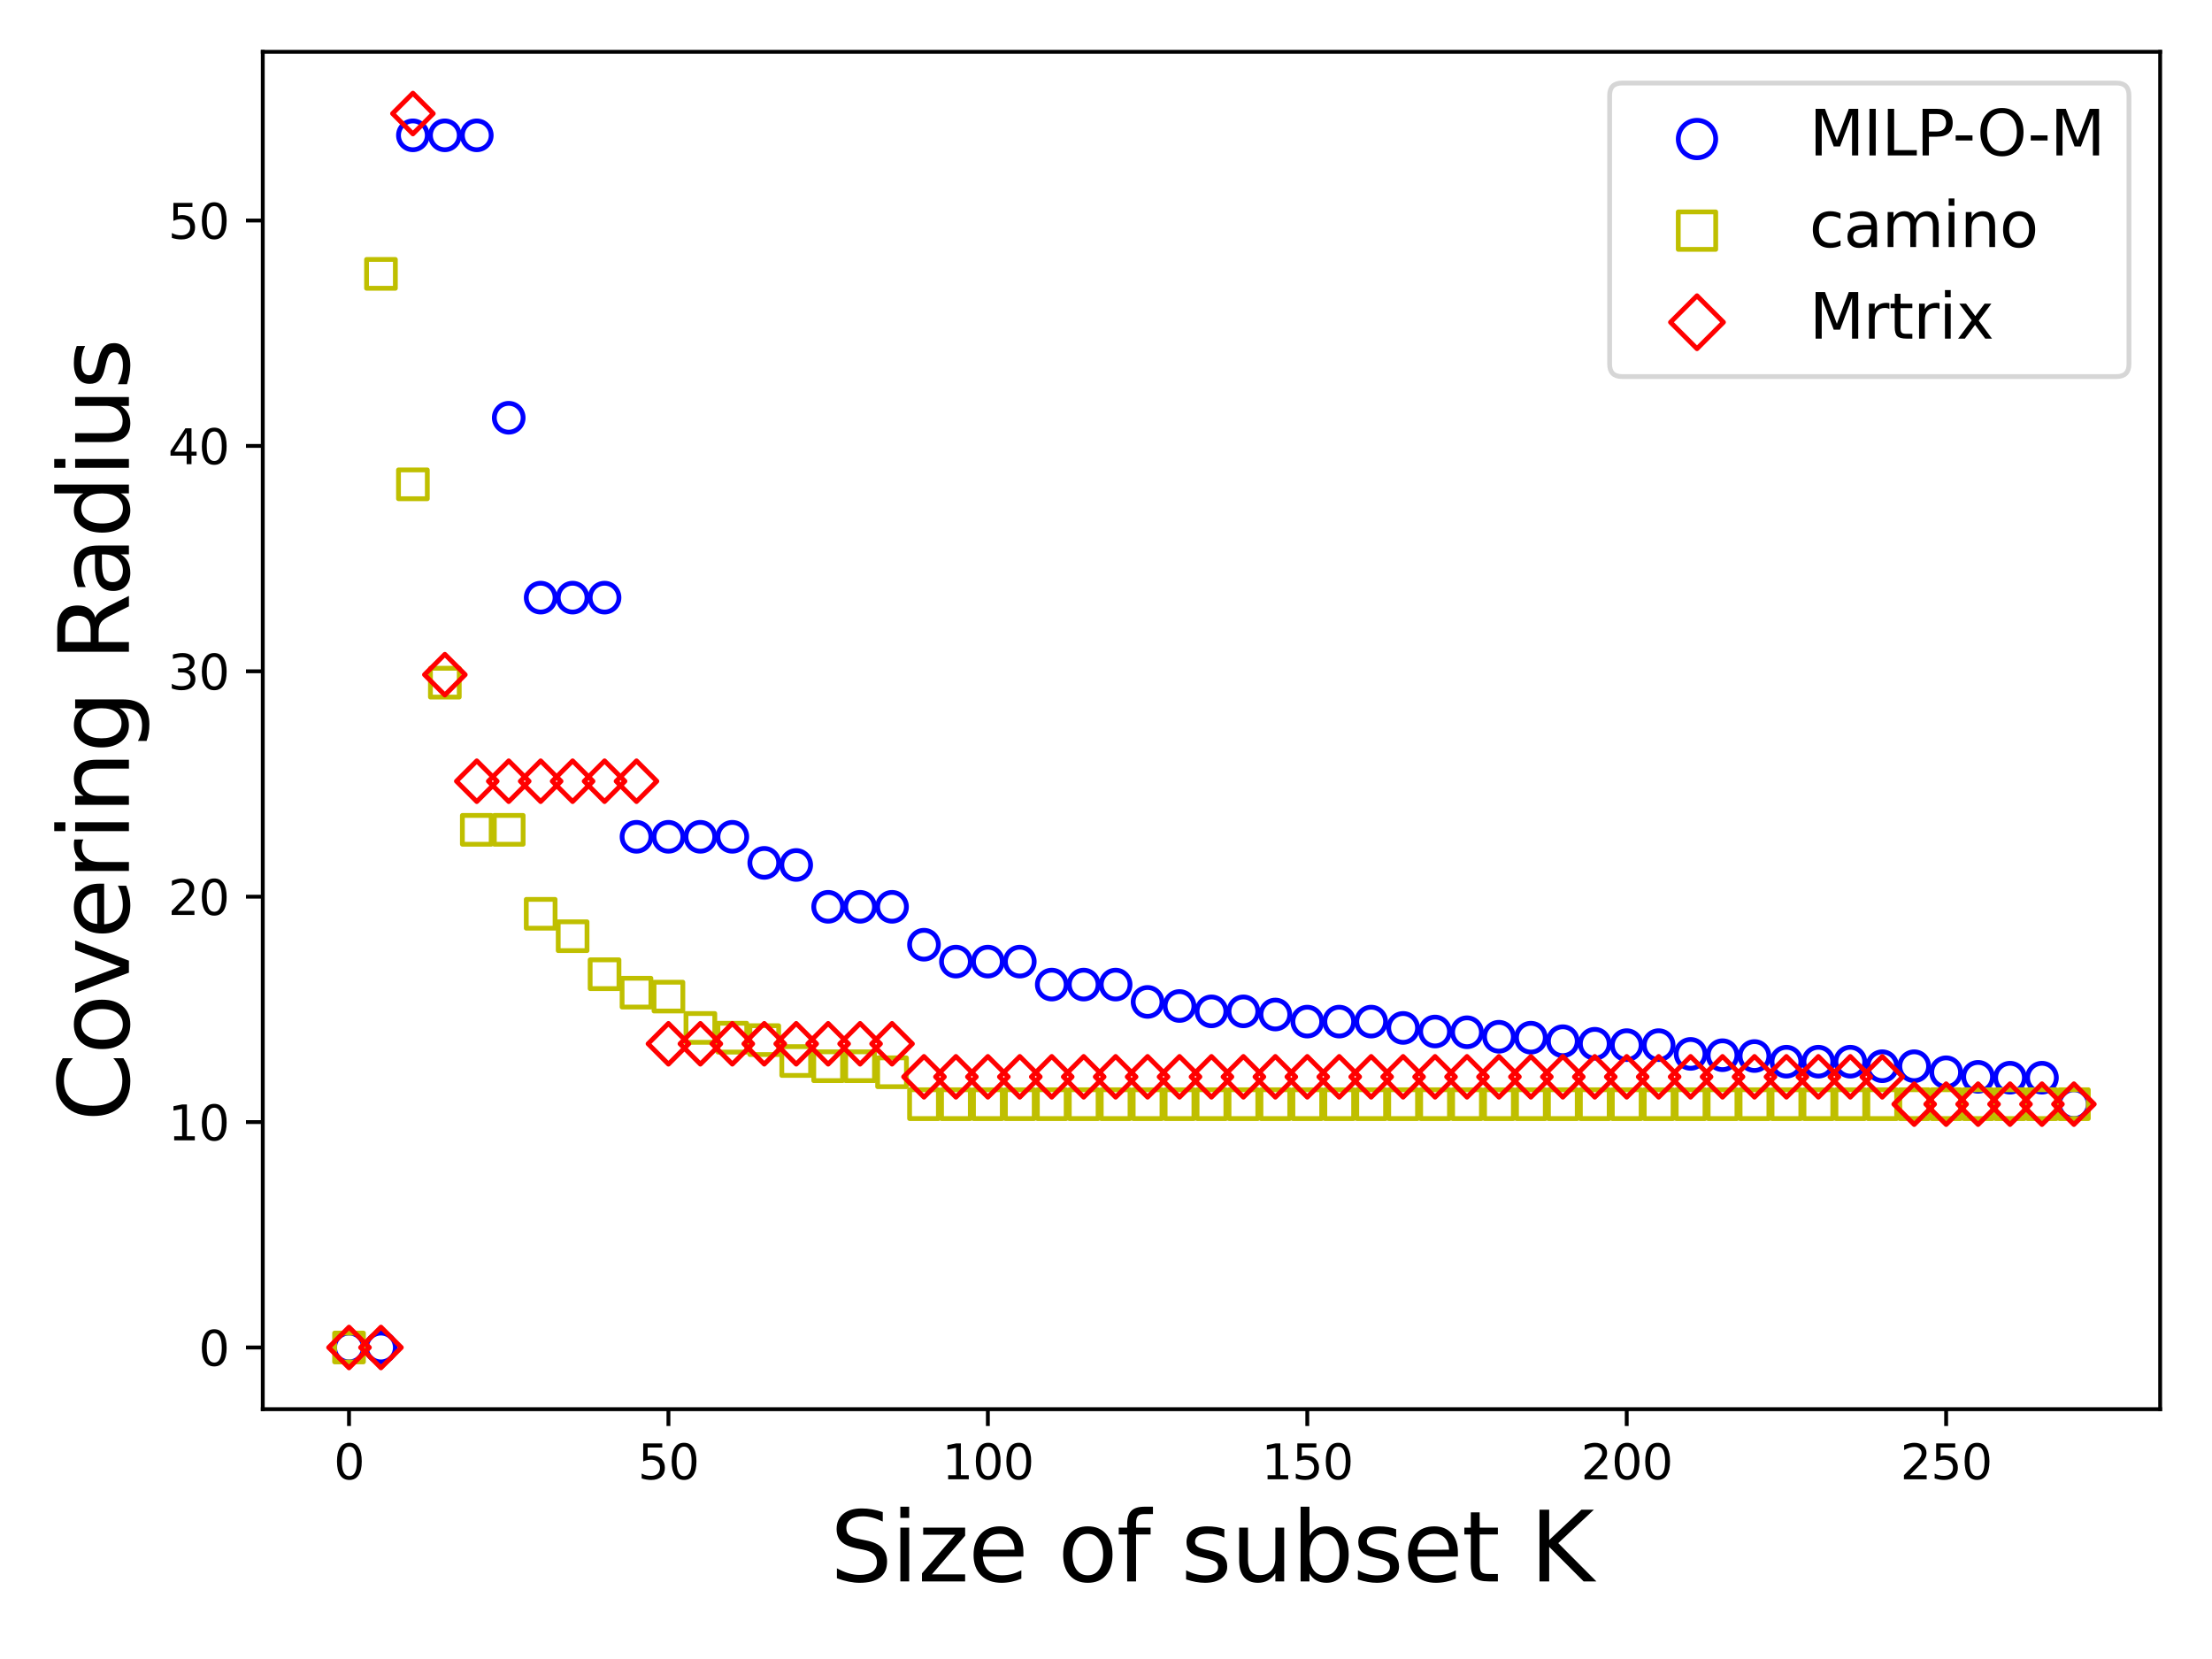 <?xml version="1.0" encoding="utf-8" standalone="no"?>
<!DOCTYPE svg PUBLIC "-//W3C//DTD SVG 1.1//EN"
  "http://www.w3.org/Graphics/SVG/1.1/DTD/svg11.dtd">
<svg xmlns:xlink="http://www.w3.org/1999/xlink" width="460.8pt" height="345.6pt" viewBox="0 0 460.8 345.6" xmlns="http://www.w3.org/2000/svg" version="1.1">
 <defs>
  <style type="text/css">*{stroke-linejoin: round; stroke-linecap: butt}</style>
 </defs>
 <g id="figure_1">
  <g id="patch_1">
   <path d="M 0 345.6 
L 460.8 345.6 
L 460.8 0 
L 0 0 
z
" style="fill: #ffffff"/>
  </g>
  <g id="axes_1">
   <g id="patch_2">
    <path d="M 54.74 293.56 
L 450 293.56 
L 450 10.8 
L 54.74 10.8 
z
" style="fill: #ffffff"/>
   </g>
   <g id="PathCollection_1">
    <defs>
     <path id="C0_0_5d941ab05d" d="M 0 3 
C 0.796 3 1.559 2.684 2.121 2.121 
C 2.684 1.559 3 0.796 3 -0 
C 3 -0.796 2.684 -1.559 2.121 -2.121 
C 1.559 -2.684 0.796 -3 0 -3 
C -0.796 -3 -1.559 -2.684 -2.121 -2.121 
C -2.684 -1.559 -3 -0.796 -3 0 
C -3 0.796 -2.684 1.559 -2.121 2.121 
C -1.559 2.684 -0.796 3 0 3 
z
"/>
    </defs>
    <g clip-path="url(#pa130c81b4f)">
     <use xlink:href="#C0_0_5d941ab05d" x="72.706" y="280.707" style="fill: none; stroke: #0000ff"/>
    </g>
    <g clip-path="url(#pa130c81b4f)">
     <use xlink:href="#C0_0_5d941ab05d" x="79.361" y="280.707" style="fill: none; stroke: #0000ff"/>
    </g>
    <g clip-path="url(#pa130c81b4f)">
     <use xlink:href="#C0_0_5d941ab05d" x="86.015" y="28.192" style="fill: none; stroke: #0000ff"/>
    </g>
    <g clip-path="url(#pa130c81b4f)">
     <use xlink:href="#C0_0_5d941ab05d" x="92.669" y="28.192" style="fill: none; stroke: #0000ff"/>
    </g>
    <g clip-path="url(#pa130c81b4f)">
     <use xlink:href="#C0_0_5d941ab05d" x="99.323" y="28.192" style="fill: none; stroke: #0000ff"/>
    </g>
    <g clip-path="url(#pa130c81b4f)">
     <use xlink:href="#C0_0_5d941ab05d" x="105.977" y="87.027" style="fill: none; stroke: #0000ff"/>
    </g>
    <g clip-path="url(#pa130c81b4f)">
     <use xlink:href="#C0_0_5d941ab05d" x="112.632" y="124.5" style="fill: none; stroke: #0000ff"/>
    </g>
    <g clip-path="url(#pa130c81b4f)">
     <use xlink:href="#C0_0_5d941ab05d" x="119.286" y="124.5" style="fill: none; stroke: #0000ff"/>
    </g>
    <g clip-path="url(#pa130c81b4f)">
     <use xlink:href="#C0_0_5d941ab05d" x="125.94" y="124.5" style="fill: none; stroke: #0000ff"/>
    </g>
    <g clip-path="url(#pa130c81b4f)">
     <use xlink:href="#C0_0_5d941ab05d" x="132.594" y="174.32" style="fill: none; stroke: #0000ff"/>
    </g>
    <g clip-path="url(#pa130c81b4f)">
     <use xlink:href="#C0_0_5d941ab05d" x="139.248" y="174.32" style="fill: none; stroke: #0000ff"/>
    </g>
    <g clip-path="url(#pa130c81b4f)">
     <use xlink:href="#C0_0_5d941ab05d" x="145.903" y="174.32" style="fill: none; stroke: #0000ff"/>
    </g>
    <g clip-path="url(#pa130c81b4f)">
     <use xlink:href="#C0_0_5d941ab05d" x="152.557" y="174.32" style="fill: none; stroke: #0000ff"/>
    </g>
    <g clip-path="url(#pa130c81b4f)">
     <use xlink:href="#C0_0_5d941ab05d" x="159.211" y="179.753" style="fill: none; stroke: #0000ff"/>
    </g>
    <g clip-path="url(#pa130c81b4f)">
     <use xlink:href="#C0_0_5d941ab05d" x="165.865" y="180.189" style="fill: none; stroke: #0000ff"/>
    </g>
    <g clip-path="url(#pa130c81b4f)">
     <use xlink:href="#C0_0_5d941ab05d" x="172.519" y="188.904" style="fill: none; stroke: #0000ff"/>
    </g>
    <g clip-path="url(#pa130c81b4f)">
     <use xlink:href="#C0_0_5d941ab05d" x="179.174" y="188.904" style="fill: none; stroke: #0000ff"/>
    </g>
    <g clip-path="url(#pa130c81b4f)">
     <use xlink:href="#C0_0_5d941ab05d" x="185.828" y="188.904" style="fill: none; stroke: #0000ff"/>
    </g>
    <g clip-path="url(#pa130c81b4f)">
     <use xlink:href="#C0_0_5d941ab05d" x="192.482" y="196.8" style="fill: none; stroke: #0000ff"/>
    </g>
    <g clip-path="url(#pa130c81b4f)">
     <use xlink:href="#C0_0_5d941ab05d" x="199.136" y="200.321" style="fill: none; stroke: #0000ff"/>
    </g>
    <g clip-path="url(#pa130c81b4f)">
     <use xlink:href="#C0_0_5d941ab05d" x="205.791" y="200.321" style="fill: none; stroke: #0000ff"/>
    </g>
    <g clip-path="url(#pa130c81b4f)">
     <use xlink:href="#C0_0_5d941ab05d" x="212.445" y="200.321" style="fill: none; stroke: #0000ff"/>
    </g>
    <g clip-path="url(#pa130c81b4f)">
     <use xlink:href="#C0_0_5d941ab05d" x="219.099" y="205.107" style="fill: none; stroke: #0000ff"/>
    </g>
    <g clip-path="url(#pa130c81b4f)">
     <use xlink:href="#C0_0_5d941ab05d" x="225.753" y="205.107" style="fill: none; stroke: #0000ff"/>
    </g>
    <g clip-path="url(#pa130c81b4f)">
     <use xlink:href="#C0_0_5d941ab05d" x="232.407" y="205.107" style="fill: none; stroke: #0000ff"/>
    </g>
    <g clip-path="url(#pa130c81b4f)">
     <use xlink:href="#C0_0_5d941ab05d" x="239.062" y="208.717" style="fill: none; stroke: #0000ff"/>
    </g>
    <g clip-path="url(#pa130c81b4f)">
     <use xlink:href="#C0_0_5d941ab05d" x="245.716" y="209.568" style="fill: none; stroke: #0000ff"/>
    </g>
    <g clip-path="url(#pa130c81b4f)">
     <use xlink:href="#C0_0_5d941ab05d" x="252.37" y="210.685" style="fill: none; stroke: #0000ff"/>
    </g>
    <g clip-path="url(#pa130c81b4f)">
     <use xlink:href="#C0_0_5d941ab05d" x="259.024" y="210.685" style="fill: none; stroke: #0000ff"/>
    </g>
    <g clip-path="url(#pa130c81b4f)">
     <use xlink:href="#C0_0_5d941ab05d" x="265.678" y="211.341" style="fill: none; stroke: #0000ff"/>
    </g>
    <g clip-path="url(#pa130c81b4f)">
     <use xlink:href="#C0_0_5d941ab05d" x="272.333" y="212.82" style="fill: none; stroke: #0000ff"/>
    </g>
    <g clip-path="url(#pa130c81b4f)">
     <use xlink:href="#C0_0_5d941ab05d" x="278.987" y="212.82" style="fill: none; stroke: #0000ff"/>
    </g>
    <g clip-path="url(#pa130c81b4f)">
     <use xlink:href="#C0_0_5d941ab05d" x="285.641" y="212.82" style="fill: none; stroke: #0000ff"/>
    </g>
    <g clip-path="url(#pa130c81b4f)">
     <use xlink:href="#C0_0_5d941ab05d" x="292.295" y="214.137" style="fill: none; stroke: #0000ff"/>
    </g>
    <g clip-path="url(#pa130c81b4f)">
     <use xlink:href="#C0_0_5d941ab05d" x="298.949" y="214.883" style="fill: none; stroke: #0000ff"/>
    </g>
    <g clip-path="url(#pa130c81b4f)">
     <use xlink:href="#C0_0_5d941ab05d" x="305.604" y="215.037" style="fill: none; stroke: #0000ff"/>
    </g>
    <g clip-path="url(#pa130c81b4f)">
     <use xlink:href="#C0_0_5d941ab05d" x="312.258" y="215.972" style="fill: none; stroke: #0000ff"/>
    </g>
    <g clip-path="url(#pa130c81b4f)">
     <use xlink:href="#C0_0_5d941ab05d" x="318.912" y="216.17" style="fill: none; stroke: #0000ff"/>
    </g>
    <g clip-path="url(#pa130c81b4f)">
     <use xlink:href="#C0_0_5d941ab05d" x="325.566" y="216.904" style="fill: none; stroke: #0000ff"/>
    </g>
    <g clip-path="url(#pa130c81b4f)">
     <use xlink:href="#C0_0_5d941ab05d" x="332.221" y="217.437" style="fill: none; stroke: #0000ff"/>
    </g>
    <g clip-path="url(#pa130c81b4f)">
     <use xlink:href="#C0_0_5d941ab05d" x="338.875" y="217.722" style="fill: none; stroke: #0000ff"/>
    </g>
    <g clip-path="url(#pa130c81b4f)">
     <use xlink:href="#C0_0_5d941ab05d" x="345.529" y="217.722" style="fill: none; stroke: #0000ff"/>
    </g>
    <g clip-path="url(#pa130c81b4f)">
     <use xlink:href="#C0_0_5d941ab05d" x="352.183" y="219.545" style="fill: none; stroke: #0000ff"/>
    </g>
    <g clip-path="url(#pa130c81b4f)">
     <use xlink:href="#C0_0_5d941ab05d" x="358.837" y="219.82" style="fill: none; stroke: #0000ff"/>
    </g>
    <g clip-path="url(#pa130c81b4f)">
     <use xlink:href="#C0_0_5d941ab05d" x="365.492" y="219.99" style="fill: none; stroke: #0000ff"/>
    </g>
    <g clip-path="url(#pa130c81b4f)">
     <use xlink:href="#C0_0_5d941ab05d" x="372.146" y="221.17" style="fill: none; stroke: #0000ff"/>
    </g>
    <g clip-path="url(#pa130c81b4f)">
     <use xlink:href="#C0_0_5d941ab05d" x="378.8" y="221.17" style="fill: none; stroke: #0000ff"/>
    </g>
    <g clip-path="url(#pa130c81b4f)">
     <use xlink:href="#C0_0_5d941ab05d" x="385.454" y="221.17" style="fill: none; stroke: #0000ff"/>
    </g>
    <g clip-path="url(#pa130c81b4f)">
     <use xlink:href="#C0_0_5d941ab05d" x="392.108" y="222.114" style="fill: none; stroke: #0000ff"/>
    </g>
    <g clip-path="url(#pa130c81b4f)">
     <use xlink:href="#C0_0_5d941ab05d" x="398.763" y="222.114" style="fill: none; stroke: #0000ff"/>
    </g>
    <g clip-path="url(#pa130c81b4f)">
     <use xlink:href="#C0_0_5d941ab05d" x="405.417" y="223.373" style="fill: none; stroke: #0000ff"/>
    </g>
    <g clip-path="url(#pa130c81b4f)">
     <use xlink:href="#C0_0_5d941ab05d" x="412.071" y="224.322" style="fill: none; stroke: #0000ff"/>
    </g>
    <g clip-path="url(#pa130c81b4f)">
     <use xlink:href="#C0_0_5d941ab05d" x="418.725" y="224.504" style="fill: none; stroke: #0000ff"/>
    </g>
    <g clip-path="url(#pa130c81b4f)">
     <use xlink:href="#C0_0_5d941ab05d" x="425.379" y="224.504" style="fill: none; stroke: #0000ff"/>
    </g>
    <g clip-path="url(#pa130c81b4f)">
     <use xlink:href="#C0_0_5d941ab05d" x="432.034" y="230.016" style="fill: none; stroke: #0000ff"/>
    </g>
   </g>
   <g id="PathCollection_2">
    <defs>
     <path id="C1_0_375df29bbb" d="M -3 3 
L 3 3 
L 3 -3 
L -3 -3 
z
"/>
    </defs>
    <g clip-path="url(#pa130c81b4f)">
     <use xlink:href="#C1_0_375df29bbb" x="72.706" y="280.707" style="fill: none; stroke: #bfbf00"/>
    </g>
    <g clip-path="url(#pa130c81b4f)">
     <use xlink:href="#C1_0_375df29bbb" x="79.361" y="57.052" style="fill: none; stroke: #bfbf00"/>
    </g>
    <g clip-path="url(#pa130c81b4f)">
     <use xlink:href="#C1_0_375df29bbb" x="86.015" y="100.894" style="fill: none; stroke: #bfbf00"/>
    </g>
    <g clip-path="url(#pa130c81b4f)">
     <use xlink:href="#C1_0_375df29bbb" x="92.669" y="142.211" style="fill: none; stroke: #bfbf00"/>
    </g>
    <g clip-path="url(#pa130c81b4f)">
     <use xlink:href="#C1_0_375df29bbb" x="99.323" y="172.868" style="fill: none; stroke: #bfbf00"/>
    </g>
    <g clip-path="url(#pa130c81b4f)">
     <use xlink:href="#C1_0_375df29bbb" x="105.977" y="172.868" style="fill: none; stroke: #bfbf00"/>
    </g>
    <g clip-path="url(#pa130c81b4f)">
     <use xlink:href="#C1_0_375df29bbb" x="112.632" y="190.361" style="fill: none; stroke: #bfbf00"/>
    </g>
    <g clip-path="url(#pa130c81b4f)">
     <use xlink:href="#C1_0_375df29bbb" x="119.286" y="195.031" style="fill: none; stroke: #bfbf00"/>
    </g>
    <g clip-path="url(#pa130c81b4f)">
     <use xlink:href="#C1_0_375df29bbb" x="125.94" y="202.949" style="fill: none; stroke: #bfbf00"/>
    </g>
    <g clip-path="url(#pa130c81b4f)">
     <use xlink:href="#C1_0_375df29bbb" x="132.594" y="206.787" style="fill: none; stroke: #bfbf00"/>
    </g>
    <g clip-path="url(#pa130c81b4f)">
     <use xlink:href="#C1_0_375df29bbb" x="139.248" y="207.614" style="fill: none; stroke: #bfbf00"/>
    </g>
    <g clip-path="url(#pa130c81b4f)">
     <use xlink:href="#C1_0_375df29bbb" x="145.903" y="214.137" style="fill: none; stroke: #bfbf00"/>
    </g>
    <g clip-path="url(#pa130c81b4f)">
     <use xlink:href="#C1_0_375df29bbb" x="152.557" y="216.17" style="fill: none; stroke: #bfbf00"/>
    </g>
    <g clip-path="url(#pa130c81b4f)">
     <use xlink:href="#C1_0_375df29bbb" x="159.211" y="216.678" style="fill: none; stroke: #bfbf00"/>
    </g>
    <g clip-path="url(#pa130c81b4f)">
     <use xlink:href="#C1_0_375df29bbb" x="165.865" y="221.03" style="fill: none; stroke: #bfbf00"/>
    </g>
    <g clip-path="url(#pa130c81b4f)">
     <use xlink:href="#C1_0_375df29bbb" x="172.519" y="222.114" style="fill: none; stroke: #bfbf00"/>
    </g>
    <g clip-path="url(#pa130c81b4f)">
     <use xlink:href="#C1_0_375df29bbb" x="179.174" y="222.114" style="fill: none; stroke: #bfbf00"/>
    </g>
    <g clip-path="url(#pa130c81b4f)">
     <use xlink:href="#C1_0_375df29bbb" x="185.828" y="223.373" style="fill: none; stroke: #bfbf00"/>
    </g>
    <g clip-path="url(#pa130c81b4f)">
     <use xlink:href="#C1_0_375df29bbb" x="192.482" y="230.016" style="fill: none; stroke: #bfbf00"/>
    </g>
    <g clip-path="url(#pa130c81b4f)">
     <use xlink:href="#C1_0_375df29bbb" x="199.136" y="230.016" style="fill: none; stroke: #bfbf00"/>
    </g>
    <g clip-path="url(#pa130c81b4f)">
     <use xlink:href="#C1_0_375df29bbb" x="205.791" y="230.016" style="fill: none; stroke: #bfbf00"/>
    </g>
    <g clip-path="url(#pa130c81b4f)">
     <use xlink:href="#C1_0_375df29bbb" x="212.445" y="230.016" style="fill: none; stroke: #bfbf00"/>
    </g>
    <g clip-path="url(#pa130c81b4f)">
     <use xlink:href="#C1_0_375df29bbb" x="219.099" y="230.016" style="fill: none; stroke: #bfbf00"/>
    </g>
    <g clip-path="url(#pa130c81b4f)">
     <use xlink:href="#C1_0_375df29bbb" x="225.753" y="230.016" style="fill: none; stroke: #bfbf00"/>
    </g>
    <g clip-path="url(#pa130c81b4f)">
     <use xlink:href="#C1_0_375df29bbb" x="232.407" y="230.016" style="fill: none; stroke: #bfbf00"/>
    </g>
    <g clip-path="url(#pa130c81b4f)">
     <use xlink:href="#C1_0_375df29bbb" x="239.062" y="230.016" style="fill: none; stroke: #bfbf00"/>
    </g>
    <g clip-path="url(#pa130c81b4f)">
     <use xlink:href="#C1_0_375df29bbb" x="245.716" y="230.016" style="fill: none; stroke: #bfbf00"/>
    </g>
    <g clip-path="url(#pa130c81b4f)">
     <use xlink:href="#C1_0_375df29bbb" x="252.37" y="230.016" style="fill: none; stroke: #bfbf00"/>
    </g>
    <g clip-path="url(#pa130c81b4f)">
     <use xlink:href="#C1_0_375df29bbb" x="259.024" y="230.016" style="fill: none; stroke: #bfbf00"/>
    </g>
    <g clip-path="url(#pa130c81b4f)">
     <use xlink:href="#C1_0_375df29bbb" x="265.678" y="230.016" style="fill: none; stroke: #bfbf00"/>
    </g>
    <g clip-path="url(#pa130c81b4f)">
     <use xlink:href="#C1_0_375df29bbb" x="272.333" y="230.016" style="fill: none; stroke: #bfbf00"/>
    </g>
    <g clip-path="url(#pa130c81b4f)">
     <use xlink:href="#C1_0_375df29bbb" x="278.987" y="230.016" style="fill: none; stroke: #bfbf00"/>
    </g>
    <g clip-path="url(#pa130c81b4f)">
     <use xlink:href="#C1_0_375df29bbb" x="285.641" y="230.016" style="fill: none; stroke: #bfbf00"/>
    </g>
    <g clip-path="url(#pa130c81b4f)">
     <use xlink:href="#C1_0_375df29bbb" x="292.295" y="230.016" style="fill: none; stroke: #bfbf00"/>
    </g>
    <g clip-path="url(#pa130c81b4f)">
     <use xlink:href="#C1_0_375df29bbb" x="298.949" y="230.016" style="fill: none; stroke: #bfbf00"/>
    </g>
    <g clip-path="url(#pa130c81b4f)">
     <use xlink:href="#C1_0_375df29bbb" x="305.604" y="230.016" style="fill: none; stroke: #bfbf00"/>
    </g>
    <g clip-path="url(#pa130c81b4f)">
     <use xlink:href="#C1_0_375df29bbb" x="312.258" y="230.016" style="fill: none; stroke: #bfbf00"/>
    </g>
    <g clip-path="url(#pa130c81b4f)">
     <use xlink:href="#C1_0_375df29bbb" x="318.912" y="230.016" style="fill: none; stroke: #bfbf00"/>
    </g>
    <g clip-path="url(#pa130c81b4f)">
     <use xlink:href="#C1_0_375df29bbb" x="325.566" y="230.016" style="fill: none; stroke: #bfbf00"/>
    </g>
    <g clip-path="url(#pa130c81b4f)">
     <use xlink:href="#C1_0_375df29bbb" x="332.221" y="230.016" style="fill: none; stroke: #bfbf00"/>
    </g>
    <g clip-path="url(#pa130c81b4f)">
     <use xlink:href="#C1_0_375df29bbb" x="338.875" y="230.016" style="fill: none; stroke: #bfbf00"/>
    </g>
    <g clip-path="url(#pa130c81b4f)">
     <use xlink:href="#C1_0_375df29bbb" x="345.529" y="230.016" style="fill: none; stroke: #bfbf00"/>
    </g>
    <g clip-path="url(#pa130c81b4f)">
     <use xlink:href="#C1_0_375df29bbb" x="352.183" y="230.016" style="fill: none; stroke: #bfbf00"/>
    </g>
    <g clip-path="url(#pa130c81b4f)">
     <use xlink:href="#C1_0_375df29bbb" x="358.837" y="230.016" style="fill: none; stroke: #bfbf00"/>
    </g>
    <g clip-path="url(#pa130c81b4f)">
     <use xlink:href="#C1_0_375df29bbb" x="365.492" y="230.016" style="fill: none; stroke: #bfbf00"/>
    </g>
    <g clip-path="url(#pa130c81b4f)">
     <use xlink:href="#C1_0_375df29bbb" x="372.146" y="230.016" style="fill: none; stroke: #bfbf00"/>
    </g>
    <g clip-path="url(#pa130c81b4f)">
     <use xlink:href="#C1_0_375df29bbb" x="378.8" y="230.016" style="fill: none; stroke: #bfbf00"/>
    </g>
    <g clip-path="url(#pa130c81b4f)">
     <use xlink:href="#C1_0_375df29bbb" x="385.454" y="230.016" style="fill: none; stroke: #bfbf00"/>
    </g>
    <g clip-path="url(#pa130c81b4f)">
     <use xlink:href="#C1_0_375df29bbb" x="392.108" y="230.016" style="fill: none; stroke: #bfbf00"/>
    </g>
    <g clip-path="url(#pa130c81b4f)">
     <use xlink:href="#C1_0_375df29bbb" x="398.763" y="230.016" style="fill: none; stroke: #bfbf00"/>
    </g>
    <g clip-path="url(#pa130c81b4f)">
     <use xlink:href="#C1_0_375df29bbb" x="405.417" y="230.016" style="fill: none; stroke: #bfbf00"/>
    </g>
    <g clip-path="url(#pa130c81b4f)">
     <use xlink:href="#C1_0_375df29bbb" x="412.071" y="230.016" style="fill: none; stroke: #bfbf00"/>
    </g>
    <g clip-path="url(#pa130c81b4f)">
     <use xlink:href="#C1_0_375df29bbb" x="418.725" y="230.016" style="fill: none; stroke: #bfbf00"/>
    </g>
    <g clip-path="url(#pa130c81b4f)">
     <use xlink:href="#C1_0_375df29bbb" x="425.379" y="230.016" style="fill: none; stroke: #bfbf00"/>
    </g>
    <g clip-path="url(#pa130c81b4f)">
     <use xlink:href="#C1_0_375df29bbb" x="432.034" y="230.016" style="fill: none; stroke: #bfbf00"/>
    </g>
   </g>
   <g id="PathCollection_3">
    <defs>
     <path id="C2_0_1b2ac1871f" d="M -0 4.243 
L 4.243 -0 
L 0 -4.243 
L -4.243 -0 
z
"/>
    </defs>
    <g clip-path="url(#pa130c81b4f)">
     <use xlink:href="#C2_0_1b2ac1871f" x="72.706" y="280.707" style="fill: none; stroke: #ff0000"/>
    </g>
    <g clip-path="url(#pa130c81b4f)">
     <use xlink:href="#C2_0_1b2ac1871f" x="79.361" y="280.707" style="fill: none; stroke: #ff0000"/>
    </g>
    <g clip-path="url(#pa130c81b4f)">
     <use xlink:href="#C2_0_1b2ac1871f" x="86.015" y="23.653" style="fill: none; stroke: #ff0000"/>
    </g>
    <g clip-path="url(#pa130c81b4f)">
     <use xlink:href="#C2_0_1b2ac1871f" x="92.669" y="140.547" style="fill: none; stroke: #ff0000"/>
    </g>
    <g clip-path="url(#pa130c81b4f)">
     <use xlink:href="#C2_0_1b2ac1871f" x="99.323" y="162.741" style="fill: none; stroke: #ff0000"/>
    </g>
    <g clip-path="url(#pa130c81b4f)">
     <use xlink:href="#C2_0_1b2ac1871f" x="105.977" y="162.741" style="fill: none; stroke: #ff0000"/>
    </g>
    <g clip-path="url(#pa130c81b4f)">
     <use xlink:href="#C2_0_1b2ac1871f" x="112.632" y="162.741" style="fill: none; stroke: #ff0000"/>
    </g>
    <g clip-path="url(#pa130c81b4f)">
     <use xlink:href="#C2_0_1b2ac1871f" x="119.286" y="162.741" style="fill: none; stroke: #ff0000"/>
    </g>
    <g clip-path="url(#pa130c81b4f)">
     <use xlink:href="#C2_0_1b2ac1871f" x="125.94" y="162.741" style="fill: none; stroke: #ff0000"/>
    </g>
    <g clip-path="url(#pa130c81b4f)">
     <use xlink:href="#C2_0_1b2ac1871f" x="132.594" y="162.741" style="fill: none; stroke: #ff0000"/>
    </g>
    <g clip-path="url(#pa130c81b4f)">
     <use xlink:href="#C2_0_1b2ac1871f" x="139.248" y="217.438" style="fill: none; stroke: #ff0000"/>
    </g>
    <g clip-path="url(#pa130c81b4f)">
     <use xlink:href="#C2_0_1b2ac1871f" x="145.903" y="217.438" style="fill: none; stroke: #ff0000"/>
    </g>
    <g clip-path="url(#pa130c81b4f)">
     <use xlink:href="#C2_0_1b2ac1871f" x="152.557" y="217.438" style="fill: none; stroke: #ff0000"/>
    </g>
    <g clip-path="url(#pa130c81b4f)">
     <use xlink:href="#C2_0_1b2ac1871f" x="159.211" y="217.438" style="fill: none; stroke: #ff0000"/>
    </g>
    <g clip-path="url(#pa130c81b4f)">
     <use xlink:href="#C2_0_1b2ac1871f" x="165.865" y="217.438" style="fill: none; stroke: #ff0000"/>
    </g>
    <g clip-path="url(#pa130c81b4f)">
     <use xlink:href="#C2_0_1b2ac1871f" x="172.519" y="217.438" style="fill: none; stroke: #ff0000"/>
    </g>
    <g clip-path="url(#pa130c81b4f)">
     <use xlink:href="#C2_0_1b2ac1871f" x="179.174" y="217.438" style="fill: none; stroke: #ff0000"/>
    </g>
    <g clip-path="url(#pa130c81b4f)">
     <use xlink:href="#C2_0_1b2ac1871f" x="185.828" y="217.438" style="fill: none; stroke: #ff0000"/>
    </g>
    <g clip-path="url(#pa130c81b4f)">
     <use xlink:href="#C2_0_1b2ac1871f" x="192.482" y="224.321" style="fill: none; stroke: #ff0000"/>
    </g>
    <g clip-path="url(#pa130c81b4f)">
     <use xlink:href="#C2_0_1b2ac1871f" x="199.136" y="224.321" style="fill: none; stroke: #ff0000"/>
    </g>
    <g clip-path="url(#pa130c81b4f)">
     <use xlink:href="#C2_0_1b2ac1871f" x="205.791" y="224.321" style="fill: none; stroke: #ff0000"/>
    </g>
    <g clip-path="url(#pa130c81b4f)">
     <use xlink:href="#C2_0_1b2ac1871f" x="212.445" y="224.321" style="fill: none; stroke: #ff0000"/>
    </g>
    <g clip-path="url(#pa130c81b4f)">
     <use xlink:href="#C2_0_1b2ac1871f" x="219.099" y="224.321" style="fill: none; stroke: #ff0000"/>
    </g>
    <g clip-path="url(#pa130c81b4f)">
     <use xlink:href="#C2_0_1b2ac1871f" x="225.753" y="224.321" style="fill: none; stroke: #ff0000"/>
    </g>
    <g clip-path="url(#pa130c81b4f)">
     <use xlink:href="#C2_0_1b2ac1871f" x="232.407" y="224.321" style="fill: none; stroke: #ff0000"/>
    </g>
    <g clip-path="url(#pa130c81b4f)">
     <use xlink:href="#C2_0_1b2ac1871f" x="239.062" y="224.321" style="fill: none; stroke: #ff0000"/>
    </g>
    <g clip-path="url(#pa130c81b4f)">
     <use xlink:href="#C2_0_1b2ac1871f" x="245.716" y="224.321" style="fill: none; stroke: #ff0000"/>
    </g>
    <g clip-path="url(#pa130c81b4f)">
     <use xlink:href="#C2_0_1b2ac1871f" x="252.37" y="224.321" style="fill: none; stroke: #ff0000"/>
    </g>
    <g clip-path="url(#pa130c81b4f)">
     <use xlink:href="#C2_0_1b2ac1871f" x="259.024" y="224.321" style="fill: none; stroke: #ff0000"/>
    </g>
    <g clip-path="url(#pa130c81b4f)">
     <use xlink:href="#C2_0_1b2ac1871f" x="265.678" y="224.321" style="fill: none; stroke: #ff0000"/>
    </g>
    <g clip-path="url(#pa130c81b4f)">
     <use xlink:href="#C2_0_1b2ac1871f" x="272.333" y="224.321" style="fill: none; stroke: #ff0000"/>
    </g>
    <g clip-path="url(#pa130c81b4f)">
     <use xlink:href="#C2_0_1b2ac1871f" x="278.987" y="224.321" style="fill: none; stroke: #ff0000"/>
    </g>
    <g clip-path="url(#pa130c81b4f)">
     <use xlink:href="#C2_0_1b2ac1871f" x="285.641" y="224.321" style="fill: none; stroke: #ff0000"/>
    </g>
    <g clip-path="url(#pa130c81b4f)">
     <use xlink:href="#C2_0_1b2ac1871f" x="292.295" y="224.321" style="fill: none; stroke: #ff0000"/>
    </g>
    <g clip-path="url(#pa130c81b4f)">
     <use xlink:href="#C2_0_1b2ac1871f" x="298.949" y="224.321" style="fill: none; stroke: #ff0000"/>
    </g>
    <g clip-path="url(#pa130c81b4f)">
     <use xlink:href="#C2_0_1b2ac1871f" x="305.604" y="224.321" style="fill: none; stroke: #ff0000"/>
    </g>
    <g clip-path="url(#pa130c81b4f)">
     <use xlink:href="#C2_0_1b2ac1871f" x="312.258" y="224.321" style="fill: none; stroke: #ff0000"/>
    </g>
    <g clip-path="url(#pa130c81b4f)">
     <use xlink:href="#C2_0_1b2ac1871f" x="318.912" y="224.321" style="fill: none; stroke: #ff0000"/>
    </g>
    <g clip-path="url(#pa130c81b4f)">
     <use xlink:href="#C2_0_1b2ac1871f" x="325.566" y="224.321" style="fill: none; stroke: #ff0000"/>
    </g>
    <g clip-path="url(#pa130c81b4f)">
     <use xlink:href="#C2_0_1b2ac1871f" x="332.221" y="224.321" style="fill: none; stroke: #ff0000"/>
    </g>
    <g clip-path="url(#pa130c81b4f)">
     <use xlink:href="#C2_0_1b2ac1871f" x="338.875" y="224.321" style="fill: none; stroke: #ff0000"/>
    </g>
    <g clip-path="url(#pa130c81b4f)">
     <use xlink:href="#C2_0_1b2ac1871f" x="345.529" y="224.321" style="fill: none; stroke: #ff0000"/>
    </g>
    <g clip-path="url(#pa130c81b4f)">
     <use xlink:href="#C2_0_1b2ac1871f" x="352.183" y="224.321" style="fill: none; stroke: #ff0000"/>
    </g>
    <g clip-path="url(#pa130c81b4f)">
     <use xlink:href="#C2_0_1b2ac1871f" x="358.837" y="224.321" style="fill: none; stroke: #ff0000"/>
    </g>
    <g clip-path="url(#pa130c81b4f)">
     <use xlink:href="#C2_0_1b2ac1871f" x="365.492" y="224.321" style="fill: none; stroke: #ff0000"/>
    </g>
    <g clip-path="url(#pa130c81b4f)">
     <use xlink:href="#C2_0_1b2ac1871f" x="372.146" y="224.321" style="fill: none; stroke: #ff0000"/>
    </g>
    <g clip-path="url(#pa130c81b4f)">
     <use xlink:href="#C2_0_1b2ac1871f" x="378.8" y="224.321" style="fill: none; stroke: #ff0000"/>
    </g>
    <g clip-path="url(#pa130c81b4f)">
     <use xlink:href="#C2_0_1b2ac1871f" x="385.454" y="224.321" style="fill: none; stroke: #ff0000"/>
    </g>
    <g clip-path="url(#pa130c81b4f)">
     <use xlink:href="#C2_0_1b2ac1871f" x="392.108" y="224.321" style="fill: none; stroke: #ff0000"/>
    </g>
    <g clip-path="url(#pa130c81b4f)">
     <use xlink:href="#C2_0_1b2ac1871f" x="398.763" y="230.017" style="fill: none; stroke: #ff0000"/>
    </g>
    <g clip-path="url(#pa130c81b4f)">
     <use xlink:href="#C2_0_1b2ac1871f" x="405.417" y="230.017" style="fill: none; stroke: #ff0000"/>
    </g>
    <g clip-path="url(#pa130c81b4f)">
     <use xlink:href="#C2_0_1b2ac1871f" x="412.071" y="230.017" style="fill: none; stroke: #ff0000"/>
    </g>
    <g clip-path="url(#pa130c81b4f)">
     <use xlink:href="#C2_0_1b2ac1871f" x="418.725" y="230.017" style="fill: none; stroke: #ff0000"/>
    </g>
    <g clip-path="url(#pa130c81b4f)">
     <use xlink:href="#C2_0_1b2ac1871f" x="425.379" y="230.017" style="fill: none; stroke: #ff0000"/>
    </g>
    <g clip-path="url(#pa130c81b4f)">
     <use xlink:href="#C2_0_1b2ac1871f" x="432.034" y="230.017" style="fill: none; stroke: #ff0000"/>
    </g>
   </g>
   <g id="matplotlib.axis_1">
    <g id="xtick_1">
     <g id="line2d_1">
      <defs>
       <path id="m843ac14cb5" d="M 0 0 
L 0 3.5 
" style="stroke: #000000; stroke-width: 0.8"/>
      </defs>
      <g>
       <use xlink:href="#m843ac14cb5" x="72.706" y="293.56" style="stroke: #000000; stroke-width: 0.8"/>
      </g>
     </g>
     <g id="text_1">
      <!-- 0 -->
      <g transform="translate(69.525 308.158)scale(0.1 -0.1)">
       <defs>
        <path id="DejaVuSans-30" d="M 2034 4250 
Q 1547 4250 1301 3770 
Q 1056 3291 1056 2328 
Q 1056 1369 1301 889 
Q 1547 409 2034 409 
Q 2525 409 2770 889 
Q 3016 1369 3016 2328 
Q 3016 3291 2770 3770 
Q 2525 4250 2034 4250 
z
M 2034 4750 
Q 2819 4750 3233 4129 
Q 3647 3509 3647 2328 
Q 3647 1150 3233 529 
Q 2819 -91 2034 -91 
Q 1250 -91 836 529 
Q 422 1150 422 2328 
Q 422 3509 836 4129 
Q 1250 4750 2034 4750 
z
" transform="scale(0.016)"/>
       </defs>
       <use xlink:href="#DejaVuSans-30"/>
      </g>
     </g>
    </g>
    <g id="xtick_2">
     <g id="line2d_2">
      <g>
       <use xlink:href="#m843ac14cb5" x="139.248" y="293.56" style="stroke: #000000; stroke-width: 0.8"/>
      </g>
     </g>
     <g id="text_2">
      <!-- 50 -->
      <g transform="translate(132.886 308.158)scale(0.1 -0.1)">
       <defs>
        <path id="DejaVuSans-35" d="M 691 4666 
L 3169 4666 
L 3169 4134 
L 1269 4134 
L 1269 2991 
Q 1406 3038 1543 3061 
Q 1681 3084 1819 3084 
Q 2600 3084 3056 2656 
Q 3513 2228 3513 1497 
Q 3513 744 3044 326 
Q 2575 -91 1722 -91 
Q 1428 -91 1123 -41 
Q 819 9 494 109 
L 494 744 
Q 775 591 1075 516 
Q 1375 441 1709 441 
Q 2250 441 2565 725 
Q 2881 1009 2881 1497 
Q 2881 1984 2565 2268 
Q 2250 2553 1709 2553 
Q 1456 2553 1204 2497 
Q 953 2441 691 2322 
L 691 4666 
z
" transform="scale(0.016)"/>
       </defs>
       <use xlink:href="#DejaVuSans-35"/>
       <use xlink:href="#DejaVuSans-30" x="63.623"/>
      </g>
     </g>
    </g>
    <g id="xtick_3">
     <g id="line2d_3">
      <g>
       <use xlink:href="#m843ac14cb5" x="205.791" y="293.56" style="stroke: #000000; stroke-width: 0.8"/>
      </g>
     </g>
     <g id="text_3">
      <!-- 100 -->
      <g transform="translate(196.247 308.158)scale(0.1 -0.1)">
       <defs>
        <path id="DejaVuSans-31" d="M 794 531 
L 1825 531 
L 1825 4091 
L 703 3866 
L 703 4441 
L 1819 4666 
L 2450 4666 
L 2450 531 
L 3481 531 
L 3481 0 
L 794 0 
L 794 531 
z
" transform="scale(0.016)"/>
       </defs>
       <use xlink:href="#DejaVuSans-31"/>
       <use xlink:href="#DejaVuSans-30" x="63.623"/>
       <use xlink:href="#DejaVuSans-30" x="127.246"/>
      </g>
     </g>
    </g>
    <g id="xtick_4">
     <g id="line2d_4">
      <g>
       <use xlink:href="#m843ac14cb5" x="272.333" y="293.56" style="stroke: #000000; stroke-width: 0.8"/>
      </g>
     </g>
     <g id="text_4">
      <!-- 150 -->
      <g transform="translate(262.789 308.158)scale(0.1 -0.1)">
       <use xlink:href="#DejaVuSans-31"/>
       <use xlink:href="#DejaVuSans-35" x="63.623"/>
       <use xlink:href="#DejaVuSans-30" x="127.246"/>
      </g>
     </g>
    </g>
    <g id="xtick_5">
     <g id="line2d_5">
      <g>
       <use xlink:href="#m843ac14cb5" x="338.875" y="293.56" style="stroke: #000000; stroke-width: 0.8"/>
      </g>
     </g>
     <g id="text_5">
      <!-- 200 -->
      <g transform="translate(329.331 308.158)scale(0.1 -0.1)">
       <defs>
        <path id="DejaVuSans-32" d="M 1228 531 
L 3431 531 
L 3431 0 
L 469 0 
L 469 531 
Q 828 903 1448 1529 
Q 2069 2156 2228 2338 
Q 2531 2678 2651 2914 
Q 2772 3150 2772 3378 
Q 2772 3750 2511 3984 
Q 2250 4219 1831 4219 
Q 1534 4219 1204 4116 
Q 875 4013 500 3803 
L 500 4441 
Q 881 4594 1212 4672 
Q 1544 4750 1819 4750 
Q 2544 4750 2975 4387 
Q 3406 4025 3406 3419 
Q 3406 3131 3298 2873 
Q 3191 2616 2906 2266 
Q 2828 2175 2409 1742 
Q 1991 1309 1228 531 
z
" transform="scale(0.016)"/>
       </defs>
       <use xlink:href="#DejaVuSans-32"/>
       <use xlink:href="#DejaVuSans-30" x="63.623"/>
       <use xlink:href="#DejaVuSans-30" x="127.246"/>
      </g>
     </g>
    </g>
    <g id="xtick_6">
     <g id="line2d_6">
      <g>
       <use xlink:href="#m843ac14cb5" x="405.417" y="293.56" style="stroke: #000000; stroke-width: 0.8"/>
      </g>
     </g>
     <g id="text_6">
      <!-- 250 -->
      <g transform="translate(395.873 308.158)scale(0.1 -0.1)">
       <use xlink:href="#DejaVuSans-32"/>
       <use xlink:href="#DejaVuSans-35" x="63.623"/>
       <use xlink:href="#DejaVuSans-30" x="127.246"/>
      </g>
     </g>
    </g>
    <g id="text_7">
     <!-- Size of subset K -->
     <g transform="translate(172.933 329.435)scale(0.2 -0.2)">
      <defs>
       <path id="DejaVuSans-53" d="M 3425 4513 
L 3425 3897 
Q 3066 4069 2747 4153 
Q 2428 4238 2131 4238 
Q 1616 4238 1336 4038 
Q 1056 3838 1056 3469 
Q 1056 3159 1242 3001 
Q 1428 2844 1947 2747 
L 2328 2669 
Q 3034 2534 3370 2195 
Q 3706 1856 3706 1288 
Q 3706 609 3251 259 
Q 2797 -91 1919 -91 
Q 1588 -91 1214 -16 
Q 841 59 441 206 
L 441 856 
Q 825 641 1194 531 
Q 1563 422 1919 422 
Q 2459 422 2753 634 
Q 3047 847 3047 1241 
Q 3047 1584 2836 1778 
Q 2625 1972 2144 2069 
L 1759 2144 
Q 1053 2284 737 2584 
Q 422 2884 422 3419 
Q 422 4038 858 4394 
Q 1294 4750 2059 4750 
Q 2388 4750 2728 4690 
Q 3069 4631 3425 4513 
z
" transform="scale(0.016)"/>
       <path id="DejaVuSans-69" d="M 603 3500 
L 1178 3500 
L 1178 0 
L 603 0 
L 603 3500 
z
M 603 4863 
L 1178 4863 
L 1178 4134 
L 603 4134 
L 603 4863 
z
" transform="scale(0.016)"/>
       <path id="DejaVuSans-7a" d="M 353 3500 
L 3084 3500 
L 3084 2975 
L 922 459 
L 3084 459 
L 3084 0 
L 275 0 
L 275 525 
L 2438 3041 
L 353 3041 
L 353 3500 
z
" transform="scale(0.016)"/>
       <path id="DejaVuSans-65" d="M 3597 1894 
L 3597 1613 
L 953 1613 
Q 991 1019 1311 708 
Q 1631 397 2203 397 
Q 2534 397 2845 478 
Q 3156 559 3463 722 
L 3463 178 
Q 3153 47 2828 -22 
Q 2503 -91 2169 -91 
Q 1331 -91 842 396 
Q 353 884 353 1716 
Q 353 2575 817 3079 
Q 1281 3584 2069 3584 
Q 2775 3584 3186 3129 
Q 3597 2675 3597 1894 
z
M 3022 2063 
Q 3016 2534 2758 2815 
Q 2500 3097 2075 3097 
Q 1594 3097 1305 2825 
Q 1016 2553 972 2059 
L 3022 2063 
z
" transform="scale(0.016)"/>
       <path id="DejaVuSans-20" transform="scale(0.016)"/>
       <path id="DejaVuSans-6f" d="M 1959 3097 
Q 1497 3097 1228 2736 
Q 959 2375 959 1747 
Q 959 1119 1226 758 
Q 1494 397 1959 397 
Q 2419 397 2687 759 
Q 2956 1122 2956 1747 
Q 2956 2369 2687 2733 
Q 2419 3097 1959 3097 
z
M 1959 3584 
Q 2709 3584 3137 3096 
Q 3566 2609 3566 1747 
Q 3566 888 3137 398 
Q 2709 -91 1959 -91 
Q 1206 -91 779 398 
Q 353 888 353 1747 
Q 353 2609 779 3096 
Q 1206 3584 1959 3584 
z
" transform="scale(0.016)"/>
       <path id="DejaVuSans-66" d="M 2375 4863 
L 2375 4384 
L 1825 4384 
Q 1516 4384 1395 4259 
Q 1275 4134 1275 3809 
L 1275 3500 
L 2222 3500 
L 2222 3053 
L 1275 3053 
L 1275 0 
L 697 0 
L 697 3053 
L 147 3053 
L 147 3500 
L 697 3500 
L 697 3744 
Q 697 4328 969 4595 
Q 1241 4863 1831 4863 
L 2375 4863 
z
" transform="scale(0.016)"/>
       <path id="DejaVuSans-73" d="M 2834 3397 
L 2834 2853 
Q 2591 2978 2328 3040 
Q 2066 3103 1784 3103 
Q 1356 3103 1142 2972 
Q 928 2841 928 2578 
Q 928 2378 1081 2264 
Q 1234 2150 1697 2047 
L 1894 2003 
Q 2506 1872 2764 1633 
Q 3022 1394 3022 966 
Q 3022 478 2636 193 
Q 2250 -91 1575 -91 
Q 1294 -91 989 -36 
Q 684 19 347 128 
L 347 722 
Q 666 556 975 473 
Q 1284 391 1588 391 
Q 1994 391 2212 530 
Q 2431 669 2431 922 
Q 2431 1156 2273 1281 
Q 2116 1406 1581 1522 
L 1381 1569 
Q 847 1681 609 1914 
Q 372 2147 372 2553 
Q 372 3047 722 3315 
Q 1072 3584 1716 3584 
Q 2034 3584 2315 3537 
Q 2597 3491 2834 3397 
z
" transform="scale(0.016)"/>
       <path id="DejaVuSans-75" d="M 544 1381 
L 544 3500 
L 1119 3500 
L 1119 1403 
Q 1119 906 1312 657 
Q 1506 409 1894 409 
Q 2359 409 2629 706 
Q 2900 1003 2900 1516 
L 2900 3500 
L 3475 3500 
L 3475 0 
L 2900 0 
L 2900 538 
Q 2691 219 2414 64 
Q 2138 -91 1772 -91 
Q 1169 -91 856 284 
Q 544 659 544 1381 
z
M 1991 3584 
L 1991 3584 
z
" transform="scale(0.016)"/>
       <path id="DejaVuSans-62" d="M 3116 1747 
Q 3116 2381 2855 2742 
Q 2594 3103 2138 3103 
Q 1681 3103 1420 2742 
Q 1159 2381 1159 1747 
Q 1159 1113 1420 752 
Q 1681 391 2138 391 
Q 2594 391 2855 752 
Q 3116 1113 3116 1747 
z
M 1159 2969 
Q 1341 3281 1617 3432 
Q 1894 3584 2278 3584 
Q 2916 3584 3314 3078 
Q 3713 2572 3713 1747 
Q 3713 922 3314 415 
Q 2916 -91 2278 -91 
Q 1894 -91 1617 61 
Q 1341 213 1159 525 
L 1159 0 
L 581 0 
L 581 4863 
L 1159 4863 
L 1159 2969 
z
" transform="scale(0.016)"/>
       <path id="DejaVuSans-74" d="M 1172 4494 
L 1172 3500 
L 2356 3500 
L 2356 3053 
L 1172 3053 
L 1172 1153 
Q 1172 725 1289 603 
Q 1406 481 1766 481 
L 2356 481 
L 2356 0 
L 1766 0 
Q 1100 0 847 248 
Q 594 497 594 1153 
L 594 3053 
L 172 3053 
L 172 3500 
L 594 3500 
L 594 4494 
L 1172 4494 
z
" transform="scale(0.016)"/>
       <path id="DejaVuSans-4b" d="M 628 4666 
L 1259 4666 
L 1259 2694 
L 3353 4666 
L 4166 4666 
L 1850 2491 
L 4331 0 
L 3500 0 
L 1259 2247 
L 1259 0 
L 628 0 
L 628 4666 
z
" transform="scale(0.016)"/>
      </defs>
      <use xlink:href="#DejaVuSans-53"/>
      <use xlink:href="#DejaVuSans-69" x="63.477"/>
      <use xlink:href="#DejaVuSans-7a" x="91.26"/>
      <use xlink:href="#DejaVuSans-65" x="143.75"/>
      <use xlink:href="#DejaVuSans-20" x="205.273"/>
      <use xlink:href="#DejaVuSans-6f" x="237.061"/>
      <use xlink:href="#DejaVuSans-66" x="298.242"/>
      <use xlink:href="#DejaVuSans-20" x="333.447"/>
      <use xlink:href="#DejaVuSans-73" x="365.234"/>
      <use xlink:href="#DejaVuSans-75" x="417.334"/>
      <use xlink:href="#DejaVuSans-62" x="480.713"/>
      <use xlink:href="#DejaVuSans-73" x="544.189"/>
      <use xlink:href="#DejaVuSans-65" x="596.289"/>
      <use xlink:href="#DejaVuSans-74" x="657.812"/>
      <use xlink:href="#DejaVuSans-20" x="697.021"/>
      <use xlink:href="#DejaVuSans-4b" x="728.809"/>
     </g>
    </g>
   </g>
   <g id="matplotlib.axis_2">
    <g id="ytick_1">
     <g id="line2d_7">
      <defs>
       <path id="me36cefb199" d="M 0 0 
L -3.5 0 
" style="stroke: #000000; stroke-width: 0.8"/>
      </defs>
      <g>
       <use xlink:href="#me36cefb199" x="54.74" y="280.707" style="stroke: #000000; stroke-width: 0.8"/>
      </g>
     </g>
     <g id="text_8">
      <!-- 0 -->
      <g transform="translate(41.377 284.506)scale(0.1 -0.1)">
       <use xlink:href="#DejaVuSans-30"/>
      </g>
     </g>
    </g>
    <g id="ytick_2">
     <g id="line2d_8">
      <g>
       <use xlink:href="#me36cefb199" x="54.74" y="233.753" style="stroke: #000000; stroke-width: 0.8"/>
      </g>
     </g>
     <g id="text_9">
      <!-- 10 -->
      <g transform="translate(35.015 237.552)scale(0.1 -0.1)">
       <use xlink:href="#DejaVuSans-31"/>
       <use xlink:href="#DejaVuSans-30" x="63.623"/>
      </g>
     </g>
    </g>
    <g id="ytick_3">
     <g id="line2d_9">
      <g>
       <use xlink:href="#me36cefb199" x="54.74" y="186.798" style="stroke: #000000; stroke-width: 0.8"/>
      </g>
     </g>
     <g id="text_10">
      <!-- 20 -->
      <g transform="translate(35.015 190.598)scale(0.1 -0.1)">
       <use xlink:href="#DejaVuSans-32"/>
       <use xlink:href="#DejaVuSans-30" x="63.623"/>
      </g>
     </g>
    </g>
    <g id="ytick_4">
     <g id="line2d_10">
      <g>
       <use xlink:href="#me36cefb199" x="54.74" y="139.844" style="stroke: #000000; stroke-width: 0.8"/>
      </g>
     </g>
     <g id="text_11">
      <!-- 30 -->
      <g transform="translate(35.015 143.643)scale(0.1 -0.1)">
       <defs>
        <path id="DejaVuSans-33" d="M 2597 2516 
Q 3050 2419 3304 2112 
Q 3559 1806 3559 1356 
Q 3559 666 3084 287 
Q 2609 -91 1734 -91 
Q 1441 -91 1130 -33 
Q 819 25 488 141 
L 488 750 
Q 750 597 1062 519 
Q 1375 441 1716 441 
Q 2309 441 2620 675 
Q 2931 909 2931 1356 
Q 2931 1769 2642 2001 
Q 2353 2234 1838 2234 
L 1294 2234 
L 1294 2753 
L 1863 2753 
Q 2328 2753 2575 2939 
Q 2822 3125 2822 3475 
Q 2822 3834 2567 4026 
Q 2313 4219 1838 4219 
Q 1578 4219 1281 4162 
Q 984 4106 628 3988 
L 628 4550 
Q 988 4650 1302 4700 
Q 1616 4750 1894 4750 
Q 2613 4750 3031 4423 
Q 3450 4097 3450 3541 
Q 3450 3153 3228 2886 
Q 3006 2619 2597 2516 
z
" transform="scale(0.016)"/>
       </defs>
       <use xlink:href="#DejaVuSans-33"/>
       <use xlink:href="#DejaVuSans-30" x="63.623"/>
      </g>
     </g>
    </g>
    <g id="ytick_5">
     <g id="line2d_11">
      <g>
       <use xlink:href="#me36cefb199" x="54.74" y="92.889" style="stroke: #000000; stroke-width: 0.8"/>
      </g>
     </g>
     <g id="text_12">
      <!-- 40 -->
      <g transform="translate(35.015 96.689)scale(0.1 -0.1)">
       <defs>
        <path id="DejaVuSans-34" d="M 2419 4116 
L 825 1625 
L 2419 1625 
L 2419 4116 
z
M 2253 4666 
L 3047 4666 
L 3047 1625 
L 3713 1625 
L 3713 1100 
L 3047 1100 
L 3047 0 
L 2419 0 
L 2419 1100 
L 313 1100 
L 313 1709 
L 2253 4666 
z
" transform="scale(0.016)"/>
       </defs>
       <use xlink:href="#DejaVuSans-34"/>
       <use xlink:href="#DejaVuSans-30" x="63.623"/>
      </g>
     </g>
    </g>
    <g id="ytick_6">
     <g id="line2d_12">
      <g>
       <use xlink:href="#me36cefb199" x="54.74" y="45.935" style="stroke: #000000; stroke-width: 0.8"/>
      </g>
     </g>
     <g id="text_13">
      <!-- 50 -->
      <g transform="translate(35.015 49.734)scale(0.1 -0.1)">
       <use xlink:href="#DejaVuSans-35"/>
       <use xlink:href="#DejaVuSans-30" x="63.623"/>
      </g>
     </g>
    </g>
    <g id="text_14">
     <!-- Covering Radius -->
     <g transform="translate(26.856 233.632)rotate(-90)scale(0.2 -0.2)">
      <defs>
       <path id="DejaVuSans-43" d="M 4122 4306 
L 4122 3641 
Q 3803 3938 3442 4084 
Q 3081 4231 2675 4231 
Q 1875 4231 1450 3742 
Q 1025 3253 1025 2328 
Q 1025 1406 1450 917 
Q 1875 428 2675 428 
Q 3081 428 3442 575 
Q 3803 722 4122 1019 
L 4122 359 
Q 3791 134 3420 21 
Q 3050 -91 2638 -91 
Q 1578 -91 968 557 
Q 359 1206 359 2328 
Q 359 3453 968 4101 
Q 1578 4750 2638 4750 
Q 3056 4750 3426 4639 
Q 3797 4528 4122 4306 
z
" transform="scale(0.016)"/>
       <path id="DejaVuSans-76" d="M 191 3500 
L 800 3500 
L 1894 563 
L 2988 3500 
L 3597 3500 
L 2284 0 
L 1503 0 
L 191 3500 
z
" transform="scale(0.016)"/>
       <path id="DejaVuSans-72" d="M 2631 2963 
Q 2534 3019 2420 3045 
Q 2306 3072 2169 3072 
Q 1681 3072 1420 2755 
Q 1159 2438 1159 1844 
L 1159 0 
L 581 0 
L 581 3500 
L 1159 3500 
L 1159 2956 
Q 1341 3275 1631 3429 
Q 1922 3584 2338 3584 
Q 2397 3584 2469 3576 
Q 2541 3569 2628 3553 
L 2631 2963 
z
" transform="scale(0.016)"/>
       <path id="DejaVuSans-6e" d="M 3513 2113 
L 3513 0 
L 2938 0 
L 2938 2094 
Q 2938 2591 2744 2837 
Q 2550 3084 2163 3084 
Q 1697 3084 1428 2787 
Q 1159 2491 1159 1978 
L 1159 0 
L 581 0 
L 581 3500 
L 1159 3500 
L 1159 2956 
Q 1366 3272 1645 3428 
Q 1925 3584 2291 3584 
Q 2894 3584 3203 3211 
Q 3513 2838 3513 2113 
z
" transform="scale(0.016)"/>
       <path id="DejaVuSans-67" d="M 2906 1791 
Q 2906 2416 2648 2759 
Q 2391 3103 1925 3103 
Q 1463 3103 1205 2759 
Q 947 2416 947 1791 
Q 947 1169 1205 825 
Q 1463 481 1925 481 
Q 2391 481 2648 825 
Q 2906 1169 2906 1791 
z
M 3481 434 
Q 3481 -459 3084 -895 
Q 2688 -1331 1869 -1331 
Q 1566 -1331 1297 -1286 
Q 1028 -1241 775 -1147 
L 775 -588 
Q 1028 -725 1275 -790 
Q 1522 -856 1778 -856 
Q 2344 -856 2625 -561 
Q 2906 -266 2906 331 
L 2906 616 
Q 2728 306 2450 153 
Q 2172 0 1784 0 
Q 1141 0 747 490 
Q 353 981 353 1791 
Q 353 2603 747 3093 
Q 1141 3584 1784 3584 
Q 2172 3584 2450 3431 
Q 2728 3278 2906 2969 
L 2906 3500 
L 3481 3500 
L 3481 434 
z
" transform="scale(0.016)"/>
       <path id="DejaVuSans-52" d="M 2841 2188 
Q 3044 2119 3236 1894 
Q 3428 1669 3622 1275 
L 4263 0 
L 3584 0 
L 2988 1197 
Q 2756 1666 2539 1819 
Q 2322 1972 1947 1972 
L 1259 1972 
L 1259 0 
L 628 0 
L 628 4666 
L 2053 4666 
Q 2853 4666 3247 4331 
Q 3641 3997 3641 3322 
Q 3641 2881 3436 2590 
Q 3231 2300 2841 2188 
z
M 1259 4147 
L 1259 2491 
L 2053 2491 
Q 2509 2491 2742 2702 
Q 2975 2913 2975 3322 
Q 2975 3731 2742 3939 
Q 2509 4147 2053 4147 
L 1259 4147 
z
" transform="scale(0.016)"/>
       <path id="DejaVuSans-61" d="M 2194 1759 
Q 1497 1759 1228 1600 
Q 959 1441 959 1056 
Q 959 750 1161 570 
Q 1363 391 1709 391 
Q 2188 391 2477 730 
Q 2766 1069 2766 1631 
L 2766 1759 
L 2194 1759 
z
M 3341 1997 
L 3341 0 
L 2766 0 
L 2766 531 
Q 2569 213 2275 61 
Q 1981 -91 1556 -91 
Q 1019 -91 701 211 
Q 384 513 384 1019 
Q 384 1609 779 1909 
Q 1175 2209 1959 2209 
L 2766 2209 
L 2766 2266 
Q 2766 2663 2505 2880 
Q 2244 3097 1772 3097 
Q 1472 3097 1187 3025 
Q 903 2953 641 2809 
L 641 3341 
Q 956 3463 1253 3523 
Q 1550 3584 1831 3584 
Q 2591 3584 2966 3190 
Q 3341 2797 3341 1997 
z
" transform="scale(0.016)"/>
       <path id="DejaVuSans-64" d="M 2906 2969 
L 2906 4863 
L 3481 4863 
L 3481 0 
L 2906 0 
L 2906 525 
Q 2725 213 2448 61 
Q 2172 -91 1784 -91 
Q 1150 -91 751 415 
Q 353 922 353 1747 
Q 353 2572 751 3078 
Q 1150 3584 1784 3584 
Q 2172 3584 2448 3432 
Q 2725 3281 2906 2969 
z
M 947 1747 
Q 947 1113 1208 752 
Q 1469 391 1925 391 
Q 2381 391 2643 752 
Q 2906 1113 2906 1747 
Q 2906 2381 2643 2742 
Q 2381 3103 1925 3103 
Q 1469 3103 1208 2742 
Q 947 2381 947 1747 
z
" transform="scale(0.016)"/>
      </defs>
      <use xlink:href="#DejaVuSans-43"/>
      <use xlink:href="#DejaVuSans-6f" x="69.824"/>
      <use xlink:href="#DejaVuSans-76" x="131.006"/>
      <use xlink:href="#DejaVuSans-65" x="190.186"/>
      <use xlink:href="#DejaVuSans-72" x="251.709"/>
      <use xlink:href="#DejaVuSans-69" x="292.822"/>
      <use xlink:href="#DejaVuSans-6e" x="320.605"/>
      <use xlink:href="#DejaVuSans-67" x="383.984"/>
      <use xlink:href="#DejaVuSans-20" x="447.461"/>
      <use xlink:href="#DejaVuSans-52" x="479.248"/>
      <use xlink:href="#DejaVuSans-61" x="546.48"/>
      <use xlink:href="#DejaVuSans-64" x="607.76"/>
      <use xlink:href="#DejaVuSans-69" x="671.236"/>
      <use xlink:href="#DejaVuSans-75" x="699.02"/>
      <use xlink:href="#DejaVuSans-73" x="762.398"/>
     </g>
    </g>
   </g>
   <g id="patch_3">
    <path d="M 54.74 293.56 
L 54.74 10.8 
" style="fill: none; stroke: #000000; stroke-width: 0.8; stroke-linejoin: miter; stroke-linecap: square"/>
   </g>
   <g id="patch_4">
    <path d="M 450 293.56 
L 450 10.8 
" style="fill: none; stroke: #000000; stroke-width: 0.8; stroke-linejoin: miter; stroke-linecap: square"/>
   </g>
   <g id="patch_5">
    <path d="M 54.74 293.56 
L 450 293.56 
" style="fill: none; stroke: #000000; stroke-width: 0.8; stroke-linejoin: miter; stroke-linecap: square"/>
   </g>
   <g id="patch_6">
    <path d="M 54.74 10.8 
L 450 10.8 
" style="fill: none; stroke: #000000; stroke-width: 0.8; stroke-linejoin: miter; stroke-linecap: square"/>
   </g>
   <g id="legend_1">
    <g id="patch_7">
     <path d="M 337.914 78.445 
L 440.9 78.445 
Q 443.5 78.445 443.5 75.845 
L 443.5 19.9 
Q 443.5 17.3 440.9 17.3 
L 337.914 17.3 
Q 335.314 17.3 335.314 19.9 
L 335.314 75.845 
Q 335.314 78.445 337.914 78.445 
z
" style="fill: #ffffff; opacity: 0.8; stroke: #cccccc; stroke-linejoin: miter"/>
    </g>
    <g id="PathCollection_4">
     <path d="M 353.514 32.865 
C 354.548 32.865 355.54 32.455 356.271 31.723 
C 357.003 30.992 357.414 30 357.414 28.965 
C 357.414 27.931 357.003 26.939 356.271 26.208 
C 355.54 25.476 354.548 25.065 353.514 25.065 
C 352.479 25.065 351.487 25.476 350.756 26.208 
C 350.025 26.939 349.614 27.931 349.614 28.965 
C 349.614 30 350.025 30.992 350.756 31.723 
C 351.487 32.455 352.479 32.865 353.514 32.865 
L 353.514 32.865 
z
" style="fill: none; stroke: #0000ff"/>
    </g>
    <g id="text_15">
     <!-- MILP-O-M -->
     <g transform="translate(376.914 32.378)scale(0.13 -0.13)">
      <defs>
       <path id="DejaVuSans-4d" d="M 628 4666 
L 1569 4666 
L 2759 1491 
L 3956 4666 
L 4897 4666 
L 4897 0 
L 4281 0 
L 4281 4097 
L 3078 897 
L 2444 897 
L 1241 4097 
L 1241 0 
L 628 0 
L 628 4666 
z
" transform="scale(0.016)"/>
       <path id="DejaVuSans-49" d="M 628 4666 
L 1259 4666 
L 1259 0 
L 628 0 
L 628 4666 
z
" transform="scale(0.016)"/>
       <path id="DejaVuSans-4c" d="M 628 4666 
L 1259 4666 
L 1259 531 
L 3531 531 
L 3531 0 
L 628 0 
L 628 4666 
z
" transform="scale(0.016)"/>
       <path id="DejaVuSans-50" d="M 1259 4147 
L 1259 2394 
L 2053 2394 
Q 2494 2394 2734 2622 
Q 2975 2850 2975 3272 
Q 2975 3691 2734 3919 
Q 2494 4147 2053 4147 
L 1259 4147 
z
M 628 4666 
L 2053 4666 
Q 2838 4666 3239 4311 
Q 3641 3956 3641 3272 
Q 3641 2581 3239 2228 
Q 2838 1875 2053 1875 
L 1259 1875 
L 1259 0 
L 628 0 
L 628 4666 
z
" transform="scale(0.016)"/>
       <path id="DejaVuSans-2d" d="M 313 2009 
L 1997 2009 
L 1997 1497 
L 313 1497 
L 313 2009 
z
" transform="scale(0.016)"/>
       <path id="DejaVuSans-4f" d="M 2522 4238 
Q 1834 4238 1429 3725 
Q 1025 3213 1025 2328 
Q 1025 1447 1429 934 
Q 1834 422 2522 422 
Q 3209 422 3611 934 
Q 4013 1447 4013 2328 
Q 4013 3213 3611 3725 
Q 3209 4238 2522 4238 
z
M 2522 4750 
Q 3503 4750 4090 4092 
Q 4678 3434 4678 2328 
Q 4678 1225 4090 567 
Q 3503 -91 2522 -91 
Q 1538 -91 948 565 
Q 359 1222 359 2328 
Q 359 3434 948 4092 
Q 1538 4750 2522 4750 
z
" transform="scale(0.016)"/>
      </defs>
      <use xlink:href="#DejaVuSans-4d"/>
      <use xlink:href="#DejaVuSans-49" x="86.279"/>
      <use xlink:href="#DejaVuSans-4c" x="115.771"/>
      <use xlink:href="#DejaVuSans-50" x="171.484"/>
      <use xlink:href="#DejaVuSans-2d" x="229.537"/>
      <use xlink:href="#DejaVuSans-4f" x="268.371"/>
      <use xlink:href="#DejaVuSans-2d" x="349.832"/>
      <use xlink:href="#DejaVuSans-4d" x="385.916"/>
     </g>
    </g>
    <g id="PathCollection_5">
     <path d="M 349.614 51.947 
L 357.414 51.947 
L 357.414 44.147 
L 349.614 44.147 
L 349.614 51.947 
z
" style="fill: none; stroke: #bfbf00"/>
    </g>
    <g id="text_16">
     <!-- camino -->
     <g transform="translate(376.914 51.46)scale(0.13 -0.13)">
      <defs>
       <path id="DejaVuSans-63" d="M 3122 3366 
L 3122 2828 
Q 2878 2963 2633 3030 
Q 2388 3097 2138 3097 
Q 1578 3097 1268 2742 
Q 959 2388 959 1747 
Q 959 1106 1268 751 
Q 1578 397 2138 397 
Q 2388 397 2633 464 
Q 2878 531 3122 666 
L 3122 134 
Q 2881 22 2623 -34 
Q 2366 -91 2075 -91 
Q 1284 -91 818 406 
Q 353 903 353 1747 
Q 353 2603 823 3093 
Q 1294 3584 2113 3584 
Q 2378 3584 2631 3529 
Q 2884 3475 3122 3366 
z
" transform="scale(0.016)"/>
       <path id="DejaVuSans-6d" d="M 3328 2828 
Q 3544 3216 3844 3400 
Q 4144 3584 4550 3584 
Q 5097 3584 5394 3201 
Q 5691 2819 5691 2113 
L 5691 0 
L 5113 0 
L 5113 2094 
Q 5113 2597 4934 2840 
Q 4756 3084 4391 3084 
Q 3944 3084 3684 2787 
Q 3425 2491 3425 1978 
L 3425 0 
L 2847 0 
L 2847 2094 
Q 2847 2600 2669 2842 
Q 2491 3084 2119 3084 
Q 1678 3084 1418 2786 
Q 1159 2488 1159 1978 
L 1159 0 
L 581 0 
L 581 3500 
L 1159 3500 
L 1159 2956 
Q 1356 3278 1631 3431 
Q 1906 3584 2284 3584 
Q 2666 3584 2933 3390 
Q 3200 3197 3328 2828 
z
" transform="scale(0.016)"/>
      </defs>
      <use xlink:href="#DejaVuSans-63"/>
      <use xlink:href="#DejaVuSans-61" x="54.98"/>
      <use xlink:href="#DejaVuSans-6d" x="116.26"/>
      <use xlink:href="#DejaVuSans-69" x="213.672"/>
      <use xlink:href="#DejaVuSans-6e" x="241.455"/>
      <use xlink:href="#DejaVuSans-6f" x="304.834"/>
     </g>
    </g>
    <g id="PathCollection_6">
     <path d="M 353.514 72.644 
L 359.029 67.129 
L 353.514 61.613 
L 347.998 67.129 
L 353.514 72.644 
z
" style="fill: none; stroke: #ff0000"/>
    </g>
    <g id="text_17">
     <!-- Mrtrix -->
     <g transform="translate(376.914 70.541)scale(0.13 -0.13)">
      <defs>
       <path id="DejaVuSans-78" d="M 3513 3500 
L 2247 1797 
L 3578 0 
L 2900 0 
L 1881 1375 
L 863 0 
L 184 0 
L 1544 1831 
L 300 3500 
L 978 3500 
L 1906 2253 
L 2834 3500 
L 3513 3500 
z
" transform="scale(0.016)"/>
      </defs>
      <use xlink:href="#DejaVuSans-4d"/>
      <use xlink:href="#DejaVuSans-72" x="86.279"/>
      <use xlink:href="#DejaVuSans-74" x="127.393"/>
      <use xlink:href="#DejaVuSans-72" x="166.602"/>
      <use xlink:href="#DejaVuSans-69" x="207.715"/>
      <use xlink:href="#DejaVuSans-78" x="235.498"/>
     </g>
    </g>
   </g>
  </g>
 </g>
 <defs>
  <clipPath id="pa130c81b4f">
   <rect x="54.74" y="10.8" width="395.26" height="282.76"/>
  </clipPath>
 </defs>
</svg>
